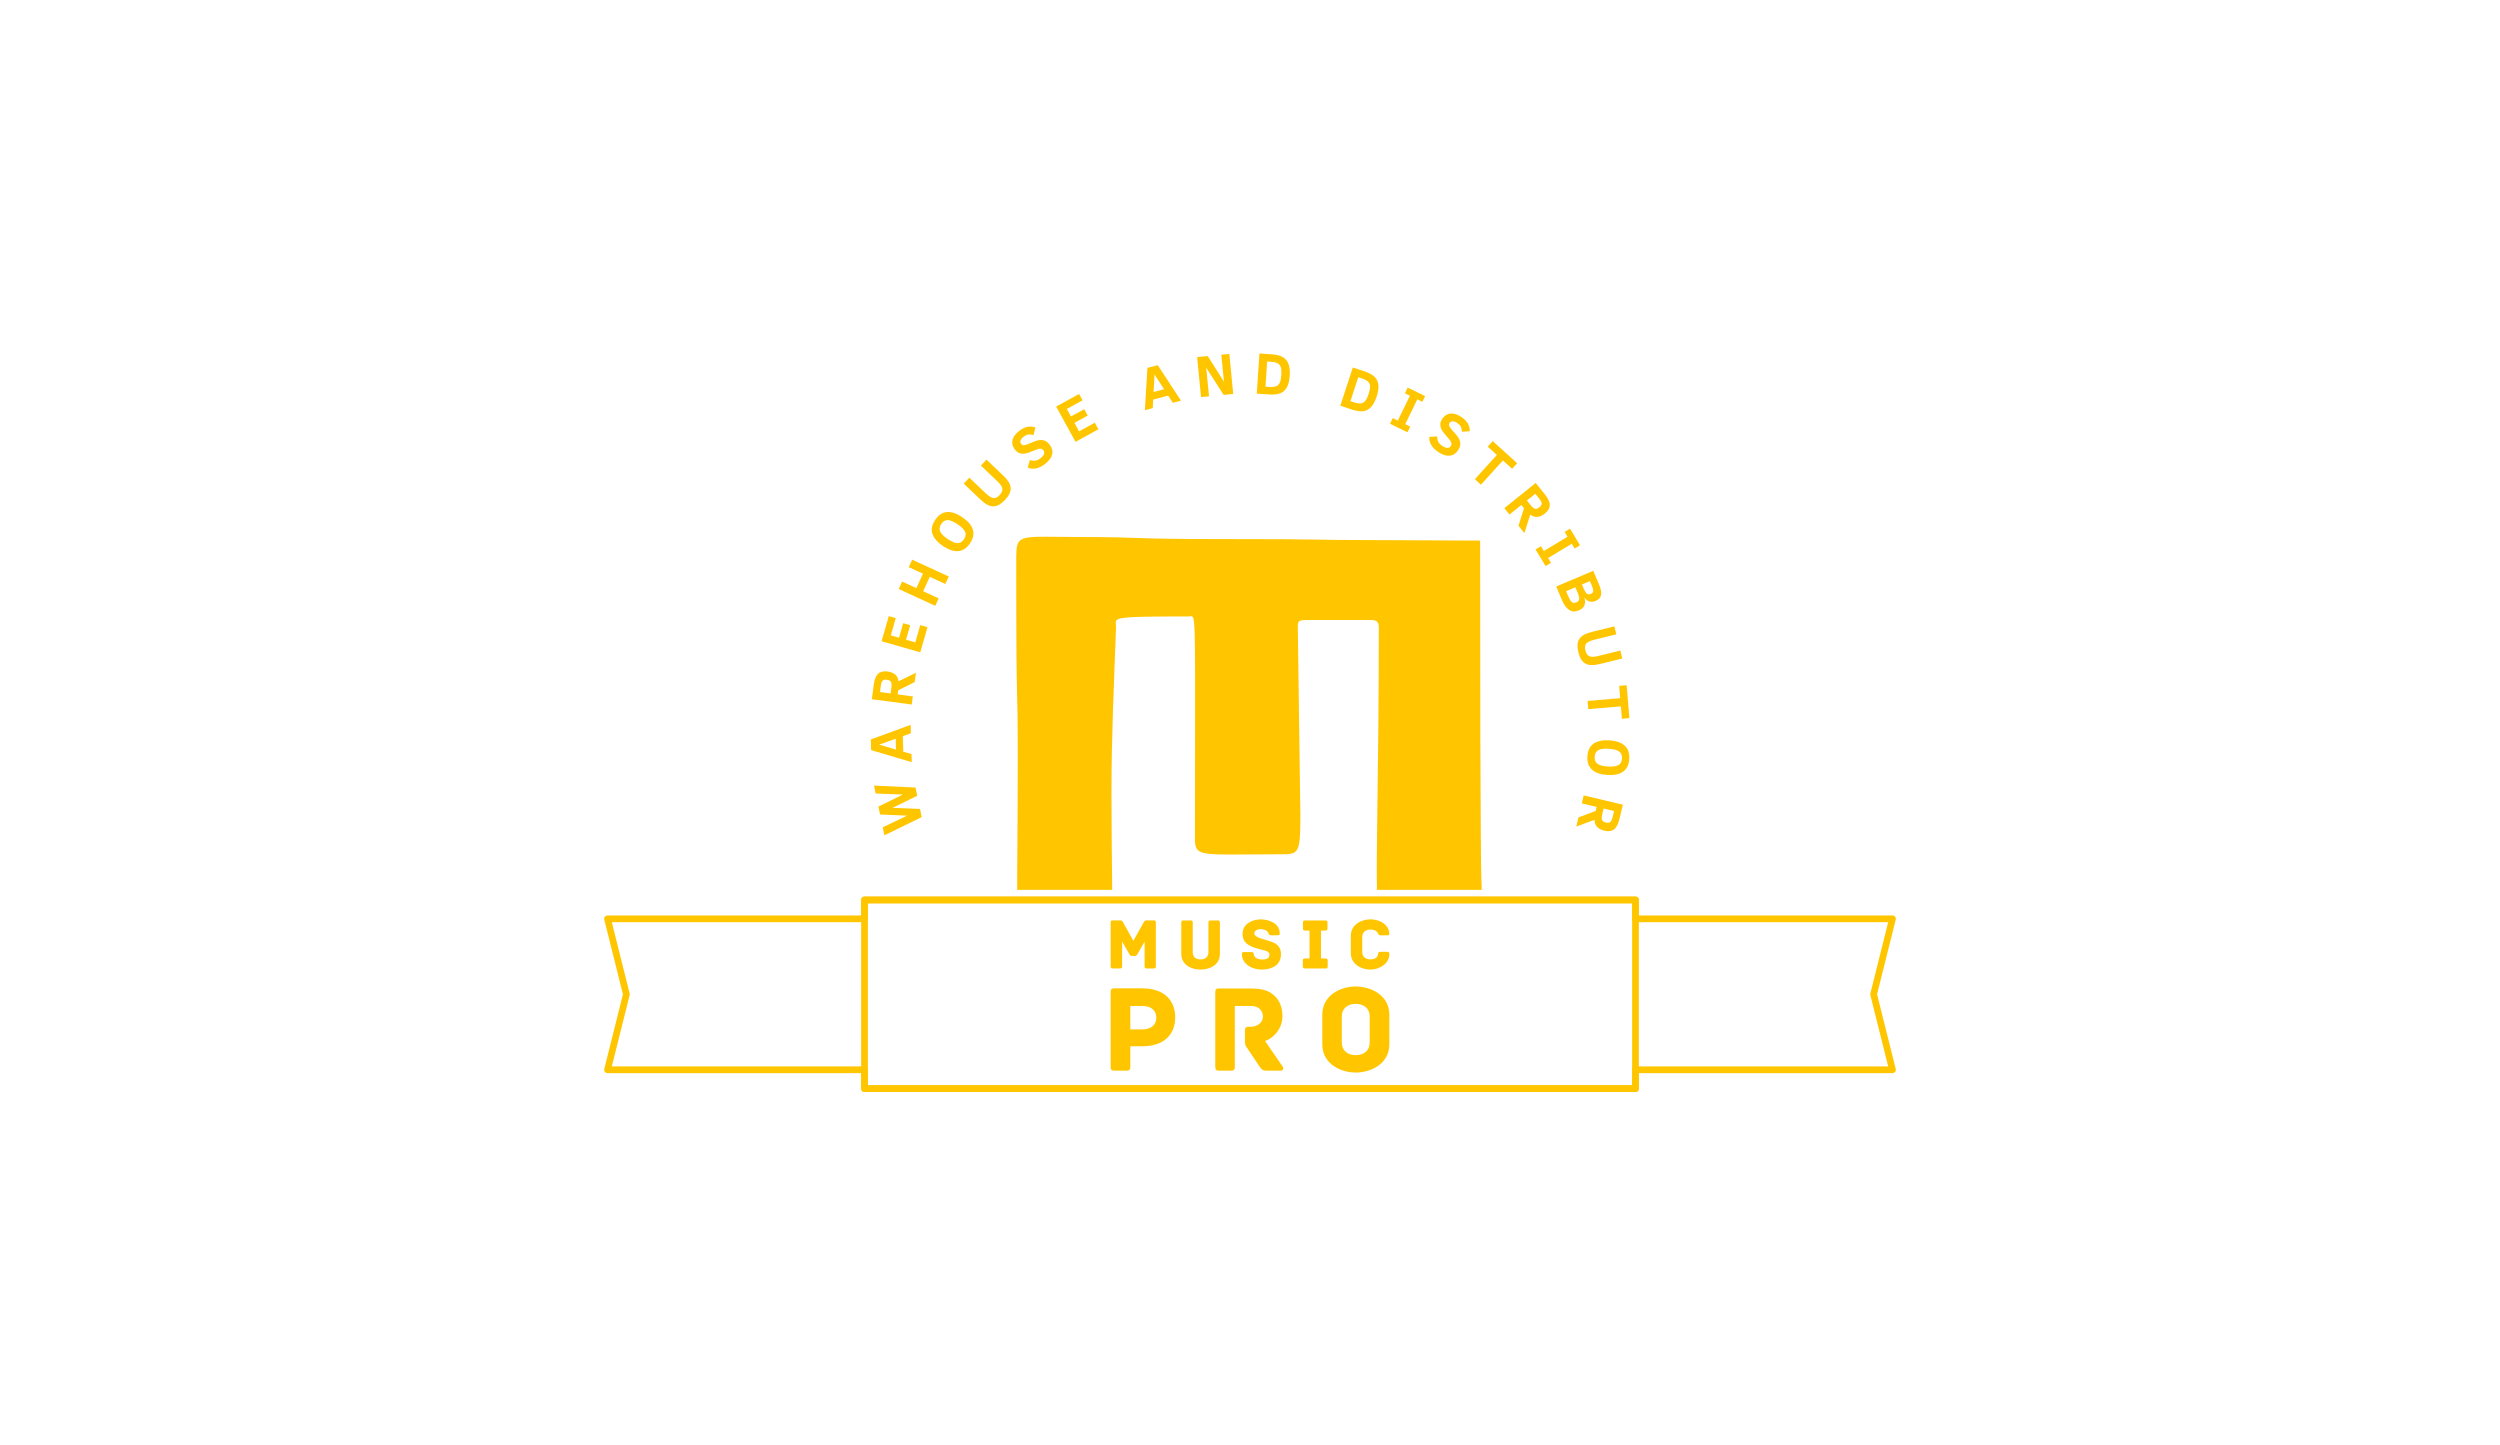 <svg xmlns:mydata="http://www.w3.org/2000/svg" mydata:contrastcolor="11111f" mydata:template="Contrast" mydata:presentation="2.5" mydata:layouttype="undefined" mydata:specialfontid="undefined" mydata:id1="004" mydata:id2="063" mydata:companyname="Music Pro" mydata:companytagline="warehouse and distributor" version="1.1" xmlns="http://www.w3.org/2000/svg" xmlns:xlink="http://www.w3.org/1999/xlink" viewBox="0 0 550 470" style="height: 318px;"><g fill="#ffc600" fill-rule="none" stroke="none" stroke-width="1" stroke-linecap="butt" stroke-linejoin="miter" stroke-miterlimit="10" stroke-dasharray="" stroke-dashoffset="0" font-family="none" font-weight="none" font-size="none" text-anchor="none" style="mix-blend-mode: normal"><g data-paper-data="{&quot;isGlobalGroup&quot;:true,&quot;bounds&quot;:{&quot;x&quot;:65.00000000000003,&quot;y&quot;:114.93278983677077,&quot;width&quot;:420,&quot;height&quot;:240.13442032645844}}"><g data-paper-data="{&quot;fillRule&quot;:&quot;nonzero&quot;,&quot;fillRuleOriginal&quot;:&quot;nonzero&quot;,&quot;isIcon&quot;:true,&quot;iconStyle&quot;:&quot;standalone&quot;,&quot;selectedEffects&quot;:{&quot;container&quot;:&quot;&quot;,&quot;transformation&quot;:&quot;&quot;,&quot;pattern&quot;:&quot;&quot;},&quot;bounds&quot;:{&quot;x&quot;:198.98119587795586,&quot;y&quot;:174.52074446583802,&quot;width&quot;:151.3441495328107,&quot;height&quot;:114.82199169635928},&quot;iconType&quot;:&quot;initial&quot;,&quot;initialText&quot;:&quot;M&quot;,&quot;rawInitialId&quot;:826,&quot;suitableAsStandaloneIcon&quot;:false}" fill-rule="evenodd" id="element-id-44851"><path d="M263.891,175.277c40.567,0 28.646,0.331 50.171,0.331l35.765,0.166c0,108.401 0.436,111.789 0.49,111.782c0.002,0 0.003,-0.003 0.005,-0.007c0.001,-0.005 0.002,-0.009 0.002,-0.009c0,0.628 0,1.228 0.002,1.803h-34.053c-0.135,-6.583 -0.014,-15.344 0.153,-27.538c0.194,-14.076 0.451,-32.727 0.451,-57.882c0,-1.656 -0.662,-2.318 -2.484,-2.318h-16.723c-0.771,0 -1.458,-0.004 -2.071,-0.008c-4.918,-0.029 -5.049,-0.03 -5.049,2.326c0,0.828 0.828,60.602 0.828,61.099c0,12.75 -0.496,12.75 -6.623,12.75c-19.476,0 -25.27,0.666 -26.971,-1.661c-0.844,-1.155 -0.68,-3.046 -0.68,-6.122c0,-62.94 0.351,-69.202 -1.014,-69.602c-0.258,-0.076 -0.578,0.058 -0.973,0.058c-24.005,0 -23.978,0.268 -23.734,2.619c0.027,0.26 0.056,0.545 0.056,0.858c-0.662,18.711 -1.49,35.268 -1.49,53.979c0,7.93 0.143,22.415 0.241,31.442h-30.886c-0.022,-3.666 0.012,-8.384 0.057,-14.457c0.054,-7.323 0.122,-16.617 0.122,-28.409c0,-28.811 -0.497,-8.445 -0.497,-62.92c0,-4.02 -0.095,-6.277 0.98,-7.53c1.759,-2.05 6.649,-1.412 20.215,-1.412c19.87,0 16.061,0.662 43.713,0.662z" data-paper-data="{&quot;isPathIcon&quot;:true}" id="element-id-56134"></path></g><g><path d="M243.695,299.265h-2.279c-0.783,0 -0.902,0.522 -1.068,0.807l-3.276,5.84l-3.252,-5.84c-0.19,-0.285 -0.285,-0.807 -1.092,-0.807h-2.35c-0.546,0 -0.688,0.261 -0.688,0.688v14.268c0,0.546 0.261,0.688 0.688,0.688h2.35c0.427,0 0.688,-0.142 0.688,-0.688v-8.048l2.398,4.154c0.119,0.19 0.309,0.499 0.665,0.499h1.187c0.356,0 0.57,-0.309 0.688,-0.499l2.374,-4.154v8.048c0,0.546 0.261,0.688 0.688,0.688h2.279c0.427,0 0.688,-0.142 0.688,-0.688v-14.268c0,-0.427 -0.142,-0.688 -0.688,-0.688z" data-paper-data="{&quot;glyphName&quot;:&quot;M&quot;,&quot;glyphIndex&quot;:0,&quot;firstGlyphOfWord&quot;:true,&quot;word&quot;:1,&quot;line&quot;:1,&quot;firstGlyphOfFirstLine&quot;:true}" fill-rule="nonzero" id="element-id-48145"></path><path d="M264.523,299.289h-2.35c-0.427,0 -0.688,0.142 -0.688,0.688v9.638c0,1.496 -0.997,2.35 -2.564,2.35c-1.567,0 -2.54,-0.855 -2.54,-2.35v-9.638c0,-0.546 -0.261,-0.688 -0.688,-0.688h-2.35c-0.427,0 -0.688,0.142 -0.688,0.688v10.161c0,3.727 3.442,5.128 6.267,5.128c2.825,0 6.291,-1.401 6.291,-5.128v-10.161c0,-0.546 -0.261,-0.688 -0.688,-0.688z" data-paper-data="{&quot;glyphName&quot;:&quot;U&quot;,&quot;glyphIndex&quot;:1,&quot;word&quot;:1,&quot;line&quot;:1}" fill-rule="nonzero" id="element-id-63083"></path><path d="M280.84,305.841c-0.95,-0.38 -4.439,-0.902 -4.439,-2.35c0,-1.068 1.306,-1.377 2.089,-1.377c0.712,0 1.567,0.214 2.018,0.641c0.285,0.285 0.404,0.475 0.499,0.712c0.119,0.309 0.19,0.641 0.641,0.641h2.326c0.546,0 0.688,-0.095 0.688,-0.665c0,-3.134 -3.3,-4.511 -6.315,-4.511c-2.967,0.119 -5.769,1.638 -5.769,4.724c0,3.015 2.208,3.965 4.605,4.724c2.018,0.641 4.131,0.665 4.131,1.994c0,1.329 -1.045,1.614 -2.326,1.614c-0.878,0 -1.852,-0.214 -2.326,-0.783c-0.309,-0.356 -0.427,-0.665 -0.451,-0.973c-0.047,-0.593 -0.309,-0.665 -0.855,-0.665h-2.303c-0.546,0 -0.688,0.119 -0.688,0.665c0,3.324 3.419,5.033 6.386,5.033c3.656,0 6.315,-1.614 6.315,-4.985c0,-3.229 -2.516,-3.917 -4.226,-4.439z" data-paper-data="{&quot;glyphName&quot;:&quot;S&quot;,&quot;glyphIndex&quot;:2,&quot;word&quot;:1,&quot;line&quot;:1}" fill-rule="nonzero" id="element-id-19915"></path><path d="M299.578,311.657h-1.496v-9.069h1.424c0.546,0 0.688,-0.261 0.688,-0.688v-1.923c0,-0.427 -0.142,-0.688 -0.688,-0.688h-6.6c-0.546,0 -0.688,0.261 -0.688,0.688v1.923c0,0.427 0.142,0.688 0.688,0.688h1.448v9.069h-1.496c-0.546,0 -0.688,0.261 -0.688,0.688v1.875c0,0.427 0.142,0.688 0.688,0.688h6.718c0.546,0 0.688,-0.261 0.688,-0.688v-1.875c0,-0.427 -0.142,-0.688 -0.688,-0.688z" data-paper-data="{&quot;glyphName&quot;:&quot;I&quot;,&quot;glyphIndex&quot;:3,&quot;word&quot;:1,&quot;line&quot;:1}" fill-rule="nonzero" id="element-id-76975"></path><path d="M320.311,310.281c0,-0.57 -0.19,-0.807 -0.712,-0.807h-2.326c-0.522,0 -0.57,0.38 -0.641,0.855c-0.19,1.139 -1.211,1.614 -2.493,1.614c-1.567,0 -2.635,-0.855 -2.635,-2.374v-4.938c0,-1.496 1.068,-2.374 2.635,-2.374c1.282,0 1.947,0.356 2.445,1.139c0.19,0.285 0.214,0.736 0.712,0.736h2.279c0.546,0 0.736,-0.119 0.736,-0.688c-0.309,-3.015 -3.229,-4.511 -6.172,-4.511c-2.825,0 -6.362,1.638 -6.362,5.365v5.603c0,3.727 3.537,5.365 6.362,5.365c2.944,0 6.172,-1.923 6.172,-4.985z" data-paper-data="{&quot;glyphName&quot;:&quot;C&quot;,&quot;glyphIndex&quot;:4,&quot;lastGlyphOfWord&quot;:true,&quot;word&quot;:1,&quot;line&quot;:1,&quot;lastGlyphOfFirstLine&quot;:true}" fill-rule="nonzero" id="element-id-37921"></path><path d="M240.022,321.37h-9.153c-0.936,0 -1.18,0.447 -1.18,1.18v24.408c0,0.936 0.447,1.18 1.18,1.18h4.027c0.732,0 1.18,-0.244 1.18,-1.18v-6.753h3.905c6.956,0 10.699,-3.743 10.699,-9.397c0,-5.614 -3.661,-9.438 -10.658,-9.438zM239.981,334.713h-3.905v-7.607h3.905c3.173,0 4.556,1.709 4.556,3.824c0,2.034 -1.383,3.783 -4.556,3.783z" data-paper-data="{&quot;glyphName&quot;:&quot;P&quot;,&quot;glyphIndex&quot;:5,&quot;firstGlyphOfWord&quot;:true,&quot;word&quot;:2,&quot;line&quot;:2,&quot;firstGlyphOfSecondLine&quot;:true}" fill-rule="nonzero" id="element-id-20089"></path><path d="M285.638,346.836l-5.736,-8.339c2.522,-0.854 5.655,-3.824 5.655,-8.095c0,-2.604 -0.854,-4.922 -2.359,-6.387c-1.709,-1.709 -3.661,-2.604 -8.095,-2.604h-10.251c-0.936,0 -1.139,0.447 -1.139,1.18v24.367c0,0.936 0.407,1.18 1.139,1.18h4.027c0.732,0 1.18,-0.244 1.18,-1.18v-19.852h5.41c2.115,0 3.743,1.342 3.743,3.458c0,1.912 -1.871,3.295 -3.865,3.295h-0.814c-0.936,0 -1.18,0.447 -1.18,1.18v3.254c0,1.139 0.081,1.587 0.447,2.075l4.393,6.55c0.57,0.854 1.058,1.22 2.034,1.22h4.8c0.773,0 0.976,-0.732 0.61,-1.302z" data-paper-data="{&quot;glyphName&quot;:&quot;R&quot;,&quot;glyphIndex&quot;:6,&quot;word&quot;:2,&quot;line&quot;:2}" fill-rule="nonzero" id="element-id-21305"></path><path d="M320.311,329.953c0,-6.427 -6.102,-9.194 -10.943,-9.194c-4.841,0 -10.862,2.766 -10.862,9.194v9.601c0,6.427 6.021,9.194 10.862,9.194c4.841,0 10.943,-2.766 10.943,-9.194zM313.924,338.984c0,2.604 -1.871,4.109 -4.556,4.109c-2.644,0 -4.516,-1.505 -4.516,-4.109v-8.461c0,-2.604 1.871,-4.109 4.516,-4.109c2.685,0 4.556,1.505 4.556,4.109z" data-paper-data="{&quot;glyphName&quot;:&quot;O&quot;,&quot;glyphIndex&quot;:7,&quot;lastGlyphOfWord&quot;:true,&quot;word&quot;:2,&quot;line&quot;:2,&quot;lastGlyphOfSecondLine&quot;:true}" fill-rule="nonzero" id="element-id-56098"></path><path d="M148.563,348.932h-82.471c-0.036,0 -0.071,-0.002 -0.107,-0.006c-0.036,-0.003 -0.071,-0.008 -0.106,-0.015c-0.035,-0.007 -0.07,-0.016 -0.104,-0.026c-0.034,-0.01 -0.068,-0.022 -0.101,-0.036c-0.033,-0.013 -0.066,-0.029 -0.097,-0.046c-0.031,-0.017 -0.062,-0.036 -0.091,-0.055c-0.03,-0.02 -0.059,-0.041 -0.086,-0.063c-0.028,-0.023 -0.054,-0.047 -0.079,-0.072c-0.026,-0.025 -0.05,-0.052 -0.072,-0.079c-0.022,-0.028 -0.044,-0.056 -0.064,-0.086c-0.02,-0.03 -0.038,-0.061 -0.055,-0.092c-0.017,-0.032 -0.032,-0.064 -0.046,-0.097c-0.014,-0.033 -0.026,-0.066 -0.036,-0.1c-0.011,-0.034 -0.02,-0.069 -0.026,-0.104c-0.007,-0.035 -0.012,-0.07 -0.015,-0.106c-0.004,-0.036 -0.006,-0.071 -0.006,-0.107c0,-0.09 0.011,-0.178 0.033,-0.266l6.069,-24.277l-6.069,-24.277c-0.009,-0.035 -0.016,-0.07 -0.021,-0.106c-0.005,-0.035 -0.009,-0.071 -0.01,-0.106c-0.002,-0.036 -0.002,-0.072 0,-0.108c0.002,-0.036 0.005,-0.071 0.01,-0.107c0.005,-0.035 0.012,-0.07 0.021,-0.105c0.009,-0.035 0.019,-0.069 0.031,-0.103c0.012,-0.034 0.025,-0.067 0.041,-0.099c0.016,-0.033 0.032,-0.064 0.051,-0.095c0.018,-0.03 0.038,-0.06 0.059,-0.089c0.021,-0.029 0.044,-0.056 0.068,-0.083c0.024,-0.027 0.049,-0.052 0.076,-0.076c0.026,-0.024 0.054,-0.046 0.083,-0.067c0.029,-0.021 0.059,-0.041 0.089,-0.059c0.03,-0.019 0.062,-0.036 0.095,-0.051c0.032,-0.016 0.065,-0.029 0.099,-0.041c0.034,-0.012 0.068,-0.023 0.103,-0.031c0.087,-0.022 0.175,-0.033 0.265,-0.033h82.471v-5.043c0,-0.036 0.002,-0.071 0.005,-0.107c0.004,-0.036 0.009,-0.071 0.016,-0.107c0.007,-0.035 0.016,-0.069 0.026,-0.104c0.01,-0.034 0.022,-0.068 0.036,-0.101c0.014,-0.033 0.029,-0.066 0.046,-0.097c0.017,-0.032 0.035,-0.062 0.055,-0.091c0.02,-0.03 0.041,-0.059 0.064,-0.086c0.023,-0.028 0.047,-0.054 0.072,-0.079c0.025,-0.026 0.052,-0.05 0.079,-0.072c0.028,-0.023 0.056,-0.044 0.086,-0.064c0.03,-0.02 0.06,-0.038 0.092,-0.055c0.032,-0.017 0.064,-0.033 0.097,-0.047c0.033,-0.013 0.067,-0.025 0.101,-0.036c0.034,-0.01 0.069,-0.019 0.104,-0.026c0.035,-0.007 0.07,-0.012 0.106,-0.016c0.036,-0.003 0.071,-0.005 0.107,-0.005h250.689c0.036,0 0.071,0.002 0.107,0.005c0.036,0.004 0.071,0.009 0.107,0.016c0.035,0.007 0.069,0.016 0.104,0.026c0.034,0.011 0.068,0.023 0.101,0.036c0.033,0.014 0.066,0.029 0.097,0.047c0.032,0.017 0.062,0.035 0.091,0.055c0.03,0.02 0.059,0.041 0.086,0.064c0.028,0.022 0.054,0.047 0.079,0.072c0.026,0.025 0.05,0.052 0.072,0.079c0.023,0.027 0.044,0.056 0.064,0.086c0.02,0.029 0.038,0.06 0.055,0.091c0.017,0.032 0.033,0.064 0.047,0.097c0.013,0.033 0.025,0.067 0.036,0.101c0.01,0.034 0.019,0.069 0.026,0.104c0.007,0.035 0.012,0.071 0.016,0.107c0.003,0.035 0.005,0.071 0.005,0.107v5.043h82.47c0.036,0 0.072,0.002 0.108,0.006c0.035,0.003 0.071,0.008 0.106,0.015c0.035,0.007 0.07,0.016 0.104,0.026c0.034,0.01 0.068,0.022 0.1,0.036c0.033,0.013 0.066,0.029 0.097,0.046c0.032,0.017 0.062,0.036 0.092,0.055c0.029,0.02 0.058,0.041 0.086,0.063c0.028,0.023 0.054,0.047 0.079,0.072c0.025,0.025 0.049,0.052 0.072,0.079c0.022,0.028 0.044,0.056 0.063,0.086c0.02,0.03 0.038,0.061 0.055,0.092c0.017,0.032 0.032,0.064 0.046,0.097c0.014,0.033 0.026,0.066 0.036,0.1c0.01,0.034 0.019,0.069 0.026,0.104c0.007,0.035 0.012,0.07 0.016,0.106c0.004,0.036 0.006,0.071 0.006,0.107c0,0.09 -0.011,0.178 -0.033,0.266l-6.069,24.277l6.069,24.277c0.017,0.07 0.028,0.141 0.031,0.212c0.003,0.072 -0,0.143 -0.01,0.214c-0.011,0.071 -0.028,0.14 -0.052,0.208c-0.024,0.067 -0.055,0.132 -0.091,0.193c-0.037,0.062 -0.079,0.119 -0.128,0.172c-0.049,0.053 -0.102,0.101 -0.159,0.144c-0.058,0.043 -0.119,0.079 -0.184,0.11c-0.065,0.031 -0.132,0.055 -0.201,0.072c-0.087,0.022 -0.176,0.033 -0.266,0.033h-82.47v5.043c0,0.036 -0.002,0.071 -0.005,0.107c-0.004,0.036 -0.009,0.071 -0.016,0.107c-0.007,0.035 -0.016,0.069 -0.026,0.104c-0.011,0.034 -0.023,0.068 -0.036,0.101c-0.014,0.033 -0.029,0.066 -0.047,0.097c-0.017,0.032 -0.035,0.062 -0.055,0.091c-0.02,0.03 -0.041,0.059 -0.064,0.086c-0.022,0.028 -0.047,0.054 -0.072,0.079c-0.025,0.026 -0.052,0.05 -0.079,0.072c-0.027,0.023 -0.056,0.044 -0.086,0.064c-0.029,0.02 -0.06,0.038 -0.091,0.055c-0.032,0.017 -0.064,0.033 -0.097,0.047c-0.033,0.013 -0.067,0.025 -0.101,0.036c-0.034,0.01 -0.069,0.019 -0.104,0.026c-0.035,0.007 -0.071,0.012 -0.107,0.016c-0.035,0.003 -0.071,0.005 -0.107,0.005h-250.689c-0.036,0 -0.071,-0.002 -0.107,-0.005c-0.036,-0.004 -0.071,-0.009 -0.106,-0.016c-0.035,-0.007 -0.07,-0.016 -0.104,-0.026c-0.034,-0.011 -0.068,-0.023 -0.101,-0.036c-0.033,-0.014 -0.065,-0.029 -0.097,-0.047c-0.032,-0.017 -0.062,-0.035 -0.092,-0.055c-0.03,-0.02 -0.058,-0.041 -0.086,-0.064c-0.028,-0.022 -0.054,-0.047 -0.079,-0.072c-0.025,-0.025 -0.049,-0.052 -0.072,-0.079c-0.023,-0.027 -0.044,-0.056 -0.064,-0.086c-0.02,-0.029 -0.038,-0.06 -0.055,-0.091c-0.017,-0.032 -0.032,-0.064 -0.046,-0.097c-0.014,-0.033 -0.026,-0.067 -0.036,-0.101c-0.01,-0.034 -0.019,-0.069 -0.026,-0.104c-0.007,-0.035 -0.012,-0.071 -0.016,-0.107c-0.003,-0.035 -0.005,-0.071 -0.005,-0.107zM150.748,347.84c0,-0.036 -0.002,-0.072 -0.005,-0.108c-0.004,-0.035 -0.009,-0.071 -0.016,-0.106c-0.007,-0.035 -0.016,-0.07 -0.026,-0.104c-0.01,-0.034 -0.022,-0.068 -0.036,-0.1c-0.014,-0.033 -0.029,-0.066 -0.046,-0.097c-0.017,-0.032 -0.035,-0.062 -0.055,-0.092c-0.02,-0.029 -0.041,-0.058 -0.064,-0.086c-0.023,-0.028 -0.047,-0.054 -0.072,-0.079c-0.025,-0.025 -0.052,-0.049 -0.079,-0.072c-0.028,-0.022 -0.056,-0.044 -0.086,-0.063c-0.03,-0.02 -0.06,-0.038 -0.092,-0.055c-0.032,-0.017 -0.064,-0.032 -0.097,-0.046c-0.033,-0.013 -0.067,-0.025 -0.101,-0.036c-0.034,-0.01 -0.069,-0.019 -0.104,-0.026c-0.035,-0.007 -0.07,-0.012 -0.106,-0.016c-0.036,-0.004 -0.071,-0.006 -0.107,-0.006h-82.164l5.796,-23.184c0.044,-0.177 0.044,-0.353 0,-0.53l-5.796,-23.184h82.164c0.036,0 0.071,-0.002 0.107,-0.006c0.036,-0.004 0.071,-0.009 0.106,-0.016c0.035,-0.007 0.07,-0.016 0.104,-0.026c0.034,-0.011 0.068,-0.023 0.101,-0.036c0.033,-0.014 0.065,-0.029 0.097,-0.046c0.032,-0.017 0.062,-0.036 0.092,-0.055c0.03,-0.02 0.058,-0.041 0.086,-0.063c0.028,-0.023 0.054,-0.047 0.079,-0.072c0.025,-0.025 0.049,-0.052 0.072,-0.079c0.023,-0.028 0.044,-0.056 0.064,-0.086c0.02,-0.03 0.038,-0.061 0.055,-0.092c0.017,-0.032 0.032,-0.064 0.046,-0.097c0.014,-0.033 0.026,-0.066 0.036,-0.1c0.01,-0.034 0.019,-0.069 0.026,-0.104c0.007,-0.035 0.012,-0.071 0.016,-0.106c0.003,-0.036 0.005,-0.072 0.005,-0.108v-5.043h248.504v5.043c0,0.036 0.002,0.072 0.005,0.108c0.004,0.035 0.009,0.071 0.016,0.106c0.007,0.035 0.016,0.07 0.026,0.104c0.011,0.034 0.023,0.068 0.036,0.1c0.014,0.033 0.029,0.066 0.047,0.097c0.017,0.032 0.035,0.062 0.055,0.092c0.02,0.029 0.041,0.058 0.064,0.086c0.022,0.028 0.047,0.054 0.072,0.079c0.025,0.025 0.052,0.049 0.079,0.072c0.027,0.022 0.056,0.044 0.086,0.063c0.029,0.02 0.06,0.038 0.091,0.055c0.032,0.017 0.064,0.032 0.097,0.046c0.033,0.013 0.067,0.025 0.101,0.036c0.034,0.01 0.069,0.019 0.104,0.026c0.035,0.007 0.071,0.012 0.107,0.016c0.035,0.004 0.071,0.006 0.107,0.006h82.164l-5.796,23.184c-0.044,0.177 -0.044,0.353 0,0.53l5.796,23.184h-82.164c-0.036,0 -0.071,0.002 -0.107,0.006c-0.036,0.004 -0.071,0.009 -0.107,0.016c-0.035,0.007 -0.069,0.016 -0.104,0.026c-0.034,0.011 -0.068,0.023 -0.101,0.036c-0.033,0.014 -0.066,0.029 -0.097,0.046c-0.032,0.017 -0.062,0.036 -0.091,0.055c-0.03,0.02 -0.059,0.041 -0.086,0.063c-0.028,0.023 -0.054,0.047 -0.079,0.072c-0.026,0.025 -0.05,0.052 -0.072,0.079c-0.023,0.028 -0.044,0.056 -0.064,0.086c-0.02,0.03 -0.038,0.061 -0.055,0.092c-0.017,0.032 -0.033,0.064 -0.047,0.097c-0.013,0.033 -0.025,0.066 -0.036,0.1c-0.01,0.034 -0.019,0.069 -0.026,0.104c-0.007,0.035 -0.012,0.071 -0.016,0.106c-0.003,0.036 -0.005,0.072 -0.005,0.108v5.043h-248.504z" fill-rule="evenodd" id="element-id-99220"></path><path d="M148.563,292.62v61.355c0,0.036 0.002,0.071 0.005,0.107c0.004,0.036 0.009,0.071 0.016,0.107c0.007,0.035 0.016,0.069 0.026,0.104c0.01,0.034 0.022,0.068 0.036,0.101c0.014,0.033 0.029,0.066 0.046,0.097c0.017,0.032 0.035,0.062 0.055,0.091c0.02,0.03 0.041,0.059 0.064,0.086c0.023,0.028 0.047,0.054 0.072,0.079c0.025,0.026 0.052,0.05 0.079,0.072c0.028,0.023 0.056,0.044 0.086,0.064c0.03,0.02 0.06,0.038 0.092,0.055c0.032,0.017 0.064,0.033 0.097,0.047c0.033,0.013 0.067,0.025 0.101,0.036c0.034,0.01 0.069,0.019 0.104,0.026c0.035,0.007 0.07,0.012 0.106,0.016c0.036,0.003 0.071,0.005 0.107,0.005h250.689c0.036,0 0.071,-0.002 0.107,-0.005c0.036,-0.004 0.071,-0.009 0.107,-0.016c0.035,-0.007 0.069,-0.016 0.104,-0.026c0.034,-0.011 0.068,-0.023 0.101,-0.036c0.033,-0.014 0.066,-0.029 0.097,-0.047c0.032,-0.017 0.062,-0.035 0.091,-0.055c0.03,-0.02 0.059,-0.041 0.086,-0.064c0.028,-0.022 0.054,-0.047 0.079,-0.072c0.026,-0.025 0.05,-0.052 0.072,-0.079c0.023,-0.027 0.044,-0.056 0.064,-0.086c0.02,-0.029 0.038,-0.06 0.055,-0.091c0.017,-0.032 0.033,-0.064 0.047,-0.097c0.013,-0.033 0.025,-0.067 0.036,-0.101c0.01,-0.034 0.019,-0.069 0.026,-0.104c0.007,-0.035 0.012,-0.071 0.016,-0.107c0.003,-0.035 0.005,-0.071 0.005,-0.107v-61.355c0,-0.036 -0.002,-0.071 -0.005,-0.107c-0.004,-0.036 -0.009,-0.071 -0.016,-0.107c-0.007,-0.035 -0.016,-0.069 -0.026,-0.104c-0.011,-0.034 -0.023,-0.068 -0.036,-0.101c-0.014,-0.033 -0.029,-0.066 -0.047,-0.097c-0.017,-0.032 -0.035,-0.062 -0.055,-0.091c-0.02,-0.03 -0.041,-0.059 -0.064,-0.086c-0.022,-0.028 -0.047,-0.054 -0.072,-0.079c-0.025,-0.026 -0.052,-0.05 -0.079,-0.072c-0.027,-0.023 -0.056,-0.044 -0.086,-0.064c-0.029,-0.02 -0.06,-0.038 -0.091,-0.055c-0.032,-0.017 -0.064,-0.033 -0.097,-0.047c-0.033,-0.013 -0.067,-0.025 -0.101,-0.036c-0.034,-0.01 -0.069,-0.019 -0.104,-0.026c-0.035,-0.007 -0.071,-0.012 -0.107,-0.016c-0.035,-0.003 -0.071,-0.005 -0.107,-0.005h-250.689c-0.036,0 -0.071,0.002 -0.107,0.005c-0.036,0.004 -0.071,0.009 -0.106,0.016c-0.035,0.007 -0.07,0.016 -0.104,0.026c-0.034,0.011 -0.068,0.023 -0.101,0.036c-0.033,0.014 -0.065,0.029 -0.097,0.047c-0.032,0.017 -0.062,0.035 -0.092,0.055c-0.03,0.02 -0.058,0.041 -0.086,0.064c-0.028,0.022 -0.054,0.047 -0.079,0.072c-0.025,0.025 -0.049,0.052 -0.072,0.079c-0.023,0.027 -0.044,0.056 -0.064,0.086c-0.02,0.029 -0.038,0.06 -0.055,0.091c-0.017,0.032 -0.032,0.064 -0.046,0.097c-0.014,0.033 -0.026,0.067 -0.036,0.101c-0.01,0.034 -0.019,0.069 -0.026,0.104c-0.007,0.035 -0.012,0.071 -0.016,0.107c-0.003,0.035 -0.005,0.071 -0.005,0.107zM150.748,352.882v-59.17h248.504v59.17z" fill-rule="evenodd" id="element-id-10120"></path></g><g data-paper-data="{&quot;isSecondaryText&quot;:true}" fill-rule="nonzero" id="element-id-40158"><path d="M166.244,256.07l0.56,2.675l-8.02,3.919l8.921,0.385l0.552,2.638l-12.133,5.92l-0.544,-2.601l7.931,-3.794l-8.802,-0.371l-0.54,-2.583l7.967,-3.898l-8.854,-0.341l-0.54,-2.583z" data-paper-data="{&quot;glyphName&quot;:&quot;W&quot;,&quot;glyphIndex&quot;:0,&quot;firstGlyphOfWord&quot;:true,&quot;word&quot;:1}" id="element-id-42559"></path><path d="M165.022,247.832l-13.216,-3.925l-0.107,-3.469l12.948,-4.743l0.084,2.732l-2.629,0.952l0.156,5.038l2.682,0.769zM159.9,243.732l-0.109,-3.526l-5.352,1.925z" data-paper-data="{&quot;glyphName&quot;:&quot;A&quot;,&quot;glyphIndex&quot;:1,&quot;word&quot;:1}" id="element-id-18828"></path><path d="M165.975,221.785l-5.35,2.66l-0.177,1.341l4.913,0.65l-0.35,2.644l-12.975,-1.717l0.624,-4.716c0.221,-1.669 0.682,-2.849 1.384,-3.542c0.702,-0.693 1.738,-0.948 3.106,-0.767c1.106,0.146 1.957,0.496 2.551,1.048c0.595,0.552 0.926,1.269 0.994,2.149l5.681,-2.778zM156.907,221.034c-0.663,-0.088 -1.128,0.021 -1.398,0.325c-0.269,0.305 -0.455,0.841 -0.556,1.61l-0.272,2.053l3.459,0.458l0.257,-1.941c0.079,-0.594 0.083,-1.057 0.012,-1.391c-0.07,-0.334 -0.215,-0.586 -0.434,-0.759c-0.219,-0.172 -0.575,-0.291 -1.069,-0.356z" data-paper-data="{&quot;glyphName&quot;:&quot;R&quot;,&quot;glyphIndex&quot;:2,&quot;word&quot;:1}" id="element-id-4668"></path><path d="M167.791,212.109l-12.584,-3.598l2.337,-8.174l2.264,0.647l-1.604,5.61l2.682,0.767l1.352,-4.728l2.273,0.65l-1.352,4.728l3.019,0.863l1.604,-5.61l2.346,0.671z" data-paper-data="{&quot;glyphName&quot;:&quot;E&quot;,&quot;glyphIndex&quot;:3,&quot;word&quot;:1}" id="element-id-45166"></path><path d="M175.933,189.885l-5.051,-2.324l-2.154,4.682l5.051,2.324l-1.115,2.423l-11.89,-5.471l1.115,-2.423l4.622,2.127l2.154,-4.682l-4.622,-2.127l1.119,-2.431l11.89,5.471z" data-paper-data="{&quot;glyphName&quot;:&quot;H&quot;,&quot;glyphIndex&quot;:4,&quot;word&quot;:1}" id="element-id-11854"></path><path d="M181.463,168.192c1.885,1.276 3.027,2.63 3.428,4.062c0.401,1.432 0.087,2.908 -0.942,4.427c-1.085,1.603 -2.378,2.446 -3.878,2.531c-1.5,0.085 -3.143,-0.477 -4.928,-1.686c-1.796,-1.216 -2.931,-2.534 -3.404,-3.955c-0.473,-1.421 -0.168,-2.932 0.917,-4.535c1.092,-1.613 2.384,-2.461 3.875,-2.544c1.491,-0.083 3.135,0.483 4.931,1.699zM179.92,170.471c-1.284,-0.869 -2.343,-1.322 -3.176,-1.356c-0.833,-0.035 -1.543,0.381 -2.129,1.248c-0.587,0.867 -0.709,1.68 -0.367,2.441c0.342,0.76 1.155,1.575 2.439,2.445c1.284,0.869 2.345,1.319 3.181,1.348c0.837,0.03 1.545,-0.384 2.124,-1.24c0.587,-0.867 0.709,-1.68 0.367,-2.441c-0.342,-0.76 -1.155,-1.575 -2.439,-2.445z" data-paper-data="{&quot;glyphName&quot;:&quot;O&quot;,&quot;glyphIndex&quot;:5,&quot;word&quot;:1}" id="element-id-75031"></path><path d="M194.846,154.713c1.484,1.412 2.264,2.728 2.339,3.948c0.075,1.22 -0.55,2.527 -1.876,3.92c-1.312,1.379 -2.579,2.069 -3.801,2.068c-1.222,-0.001 -2.582,-0.714 -4.08,-2.139l-5.522,-5.254l1.838,-1.932l5.385,5.123c0.644,0.613 1.21,1.033 1.697,1.262c0.487,0.229 0.946,0.291 1.376,0.186c0.43,-0.104 0.89,-0.415 1.381,-0.931c0.7,-0.735 0.993,-1.435 0.881,-2.099c-0.112,-0.664 -0.635,-1.439 -1.566,-2.326l-5.413,-5.149l1.838,-1.932z" data-paper-data="{&quot;glyphName&quot;:&quot;U&quot;,&quot;glyphIndex&quot;:6,&quot;word&quot;:1}" id="element-id-62511"></path><path d="M209.86,144.589c0.796,1.042 1.064,2.103 0.804,3.181c-0.26,1.078 -1.056,2.126 -2.389,3.144c-0.922,0.704 -1.839,1.162 -2.752,1.375c-0.912,0.213 -1.842,0.141 -2.788,-0.216l0.679,-2.493c0.501,0.157 0.924,0.239 1.269,0.245c0.346,0.006 0.703,-0.056 1.071,-0.187c0.368,-0.13 0.746,-0.343 1.131,-0.637c0.576,-0.44 0.951,-0.882 1.123,-1.327c0.172,-0.445 0.103,-0.87 -0.206,-1.276c-0.176,-0.231 -0.38,-0.38 -0.611,-0.45c-0.231,-0.069 -0.503,-0.074 -0.814,-0.015c-0.312,0.059 -0.801,0.229 -1.468,0.508c-0.652,0.268 -1.274,0.51 -1.865,0.728c-0.591,0.217 -1.151,0.341 -1.679,0.372c-0.528,0.03 -1.028,-0.056 -1.5,-0.259c-0.472,-0.203 -0.915,-0.575 -1.328,-1.116c-0.754,-0.987 -1.008,-2.012 -0.764,-3.075c0.244,-1.063 0.987,-2.068 2.23,-3.017c1.799,-1.373 3.543,-1.728 5.23,-1.065l-0.652,2.496c-0.622,-0.223 -1.184,-0.294 -1.685,-0.213c-0.501,0.081 -0.997,0.309 -1.488,0.684c-0.491,0.375 -0.823,0.769 -0.995,1.182c-0.172,0.413 -0.113,0.81 0.177,1.191c0.256,0.336 0.613,0.47 1.069,0.403c0.457,-0.067 1.152,-0.314 2.087,-0.742c0.529,-0.221 1.06,-0.43 1.592,-0.626c0.532,-0.196 1.058,-0.306 1.576,-0.328c0.518,-0.023 1.025,0.078 1.521,0.302c0.496,0.224 0.972,0.634 1.427,1.231z" data-paper-data="{&quot;glyphName&quot;:&quot;S&quot;,&quot;glyphIndex&quot;:7,&quot;word&quot;:1}" id="element-id-54342"></path><path d="M218.26,143.669l-6.296,-11.474l7.453,-4.09l1.133,2.064l-5.115,2.807l1.342,2.446l4.311,-2.365l1.137,2.073l-4.311,2.365l1.51,2.753l5.115,-2.807l1.174,2.139z" data-paper-data="{&quot;glyphName&quot;:&quot;E&quot;,&quot;glyphIndex&quot;:8,&quot;lastGlyphOfWord&quot;:true,&quot;word&quot;:1}" id="element-id-60389"></path><path d="M240.817,133.385l0.827,-13.761l3.354,-0.891l7.554,11.536l-2.641,0.701l-1.523,-2.345l-4.872,1.294l-0.141,2.787zM243.648,127.466l3.409,-0.905l-3.088,-4.777z" data-paper-data="{&quot;glyphName&quot;:&quot;A&quot;,&quot;glyphIndex&quot;:9,&quot;firstGlyphOfWord&quot;:true,&quot;word&quot;:2}" id="element-id-22076"></path><path d="M266.418,128.408l-5.649,-8.848l0.905,9.309l-2.598,0.252l-1.266,-13.027l3.445,-0.335l5.268,8.353l-0.854,-8.782l2.607,-0.253l1.266,13.027z" data-paper-data="{&quot;glyphName&quot;:&quot;N&quot;,&quot;glyphIndex&quot;:10,&quot;word&quot;:2}" id="element-id-95253"></path><path d="M287.924,122.147c-0.105,1.573 -0.406,2.823 -0.904,3.75c-0.498,0.927 -1.198,1.579 -2.102,1.955c-0.903,0.376 -2.148,0.511 -3.733,0.405l-3.982,-0.265l0.87,-13.059l3.944,0.263c1.541,0.103 2.751,0.408 3.631,0.915c0.879,0.507 1.504,1.249 1.875,2.224c0.371,0.976 0.504,2.247 0.4,3.813zM285.179,121.946c0.076,-1.139 0.02,-1.991 -0.166,-2.556c-0.187,-0.565 -0.539,-0.985 -1.058,-1.26c-0.519,-0.275 -1.303,-0.447 -2.354,-0.517l-1.019,-0.068l-0.545,8.19l1.019,0.068c1.051,0.07 1.85,0.002 2.397,-0.205c0.548,-0.207 0.954,-0.586 1.218,-1.137c0.264,-0.551 0.434,-1.39 0.509,-2.516z" data-paper-data="{&quot;glyphName&quot;:&quot;D&quot;,&quot;glyphIndex&quot;:11,&quot;lastGlyphOfWord&quot;:true,&quot;word&quot;:2}" id="element-id-65520"></path><path d="M316.188,128.918c-0.489,1.498 -1.09,2.635 -1.801,3.411c-0.711,0.776 -1.551,1.234 -2.519,1.376c-0.968,0.141 -2.207,-0.035 -3.717,-0.528l-3.793,-1.239l4.064,-12.441l3.758,1.227c1.468,0.48 2.566,1.074 3.293,1.782c0.727,0.708 1.15,1.581 1.269,2.618c0.119,1.037 -0.065,2.302 -0.553,3.794zM313.578,128.046c0.354,-1.085 0.511,-1.924 0.469,-2.518c-0.041,-0.594 -0.28,-1.088 -0.715,-1.482c-0.435,-0.394 -1.153,-0.755 -2.154,-1.082l-0.971,-0.317l-2.549,7.803l0.971,0.317c1.001,0.327 1.792,0.458 2.374,0.392c0.582,-0.065 1.069,-0.332 1.461,-0.801c0.392,-0.469 0.763,-1.24 1.114,-2.312z" data-paper-data="{&quot;glyphName&quot;:&quot;D&quot;,&quot;glyphIndex&quot;:12,&quot;firstGlyphOfWord&quot;:true,&quot;word&quot;:3}" id="element-id-83092"></path><path d="M326.205,140.563l-5.677,-2.771l0.9,-1.844l1.64,0.801l3.941,-8.073l-1.64,-0.801l0.9,-1.844l5.677,2.771l-0.9,1.844l-1.632,-0.796l-3.941,8.073l1.632,0.796z" data-paper-data="{&quot;glyphName&quot;:&quot;I&quot;,&quot;glyphIndex&quot;:13,&quot;word&quot;:3}" id="element-id-17512"></path><path d="M342.66,146.392c-0.73,1.09 -1.646,1.686 -2.751,1.789c-1.104,0.103 -2.353,-0.312 -3.747,-1.245c-0.964,-0.645 -1.694,-1.365 -2.19,-2.16c-0.496,-0.795 -0.728,-1.698 -0.696,-2.708l2.579,-0.163c0.013,0.525 0.072,0.951 0.179,1.28c0.106,0.329 0.28,0.647 0.523,0.953c0.242,0.306 0.565,0.595 0.969,0.865c0.602,0.403 1.142,0.615 1.618,0.634c0.476,0.019 0.857,-0.183 1.141,-0.608c0.161,-0.241 0.237,-0.482 0.228,-0.723c-0.009,-0.241 -0.092,-0.5 -0.249,-0.776c-0.157,-0.276 -0.475,-0.684 -0.955,-1.225c-0.464,-0.531 -0.895,-1.041 -1.291,-1.53c-0.397,-0.489 -0.695,-0.979 -0.894,-1.469c-0.199,-0.49 -0.279,-0.991 -0.24,-1.503c0.039,-0.512 0.249,-1.051 0.627,-1.617c0.691,-1.032 1.579,-1.604 2.663,-1.717c1.084,-0.112 2.276,0.266 3.575,1.136c1.881,1.259 2.78,2.794 2.698,4.606l-2.573,0.189c0.01,-0.661 -0.104,-1.215 -0.343,-1.664c-0.239,-0.448 -0.615,-0.844 -1.128,-1.188c-0.513,-0.344 -0.993,-0.53 -1.44,-0.56c-0.447,-0.03 -0.803,0.155 -1.07,0.553c-0.235,0.351 -0.247,0.732 -0.036,1.142c0.211,0.41 0.67,0.989 1.376,1.735c0.38,0.429 0.749,0.864 1.107,1.304c0.358,0.44 0.631,0.902 0.82,1.385c0.189,0.483 0.257,0.995 0.206,1.537c-0.052,0.542 -0.286,1.125 -0.704,1.748z" data-paper-data="{&quot;glyphName&quot;:&quot;S&quot;,&quot;glyphIndex&quot;:14,&quot;word&quot;:3}" id="element-id-80405"></path><path d="M357.243,149.723l-7.154,7.887l-1.975,-1.792l7.154,-7.887l-2.984,-2.707l1.639,-1.807l7.943,7.205l-1.639,1.807z" data-paper-data="{&quot;glyphName&quot;:&quot;T&quot;,&quot;glyphIndex&quot;:15,&quot;word&quot;:3}" id="element-id-84159"></path><path d="M362.305,170.966l1.772,-5.706l-0.847,-1.054l-3.863,3.104l-1.67,-2.079l10.203,-8.198l2.98,3.708c1.054,1.312 1.59,2.461 1.605,3.447c0.016,0.986 -0.514,1.911 -1.591,2.776c-0.87,0.699 -1.71,1.073 -2.52,1.121c-0.81,0.049 -1.557,-0.207 -2.241,-0.765l-1.914,6.027zM369.111,164.927c0.521,-0.419 0.764,-0.83 0.73,-1.236c-0.034,-0.405 -0.294,-0.91 -0.78,-1.514l-1.297,-1.614l-2.72,2.186l1.226,1.526c0.375,0.467 0.708,0.79 0.998,0.97c0.29,0.18 0.573,0.25 0.848,0.21c0.276,-0.039 0.608,-0.215 0.996,-0.527z" data-paper-data="{&quot;glyphName&quot;:&quot;R&quot;,&quot;glyphIndex&quot;:16,&quot;word&quot;:3}" id="element-id-59773"></path><path d="M371.106,184.063l-3.261,-5.41l1.758,-1.059l0.942,1.563l7.694,-4.638l-0.942,-1.563l1.758,-1.059l3.261,5.41l-1.758,1.059l-0.937,-1.555l-7.694,4.638l0.937,1.555z" data-paper-data="{&quot;glyphName&quot;:&quot;I&quot;,&quot;glyphIndex&quot;:17,&quot;word&quot;:3}" id="element-id-34217"></path><path d="M381.967,198.454c-1.208,0.511 -2.267,0.471 -3.179,-0.122c-0.912,-0.593 -1.68,-1.627 -2.304,-3.101l-1.918,-4.528l12.052,-5.104l1.803,4.258c0.654,1.544 0.897,2.745 0.73,3.604c-0.167,0.858 -0.738,1.494 -1.714,1.907c-0.749,0.317 -1.432,0.393 -2.05,0.227c-0.618,-0.166 -1.169,-0.602 -1.653,-1.308c0.288,1.069 0.281,1.94 -0.023,2.613c-0.304,0.673 -0.885,1.191 -1.744,1.555zM385.847,193.113c0.459,-0.194 0.705,-0.497 0.74,-0.909c0.034,-0.412 -0.098,-0.972 -0.398,-1.68l-0.664,-1.567l-2.586,1.095l0.634,1.498c0.307,0.726 0.637,1.221 0.989,1.486c0.352,0.265 0.78,0.291 1.286,0.077zM381.122,195.854c0.54,-0.229 0.844,-0.573 0.913,-1.034c0.069,-0.46 -0.11,-1.193 -0.535,-2.197l-0.704,-1.663l-3.013,1.276l0.527,1.245c0.406,0.958 0.732,1.599 0.978,1.922c0.247,0.324 0.515,0.521 0.806,0.593c0.291,0.072 0.633,0.024 1.028,-0.143z" data-paper-data="{&quot;glyphName&quot;:&quot;B&quot;,&quot;glyphIndex&quot;:18,&quot;word&quot;:3}" id="element-id-22197"></path><path d="M388.648,215.938c-1.99,0.49 -3.519,0.437 -4.587,-0.157c-1.068,-0.594 -1.832,-1.825 -2.291,-3.692c-0.455,-1.849 -0.353,-3.288 0.306,-4.317c0.659,-1.029 1.993,-1.79 4.001,-2.284l7.401,-1.821l0.637,2.59l-7.218,1.776c-0.863,0.212 -1.522,0.462 -1.978,0.75c-0.455,0.287 -0.755,0.64 -0.898,1.059c-0.144,0.418 -0.131,0.974 0.04,1.665c0.243,0.986 0.674,1.61 1.294,1.873c0.62,0.263 1.554,0.241 2.803,-0.066l7.255,-1.785l0.637,2.59z" data-paper-data="{&quot;glyphName&quot;:&quot;U&quot;,&quot;glyphIndex&quot;:19,&quot;word&quot;:3}" id="element-id-63098"></path><path d="M395.595,229.686l-10.612,0.883l-0.221,-2.658l10.612,-0.883l-0.334,-4.015l2.431,-0.202l0.889,10.687l-2.431,0.202z" data-paper-data="{&quot;glyphName&quot;:&quot;T&quot;,&quot;glyphIndex&quot;:20,&quot;word&quot;:3}" id="element-id-90640"></path><path d="M391.123,251.975c-2.271,-0.156 -3.939,-0.752 -5.005,-1.789c-1.066,-1.037 -1.537,-2.471 -1.411,-4.301c0.133,-1.931 0.826,-3.31 2.08,-4.137c1.254,-0.827 2.957,-1.167 5.108,-1.019c2.164,0.149 3.807,0.718 4.93,1.708c1.123,0.99 1.618,2.451 1.486,4.382c-0.133,1.944 -0.824,3.326 -2.072,4.147c-1.248,0.821 -2.953,1.157 -5.117,1.009zM391.312,249.23c1.547,0.106 2.69,-0.035 3.427,-0.423c0.738,-0.389 1.142,-1.105 1.214,-2.149c0.072,-1.044 -0.231,-1.809 -0.909,-2.295c-0.678,-0.486 -1.79,-0.782 -3.337,-0.888c-1.547,-0.106 -2.69,0.038 -3.428,0.433c-0.738,0.395 -1.143,1.108 -1.213,2.14c-0.072,1.044 0.231,1.809 0.909,2.295c0.678,0.486 1.79,0.782 3.337,0.888z" data-paper-data="{&quot;glyphName&quot;:&quot;O&quot;,&quot;glyphIndex&quot;:21,&quot;word&quot;:3}" id="element-id-41758"></path><path d="M381.807,265.788l5.591,-2.107l0.311,-1.316l-4.822,-1.141l0.614,-2.595l12.736,3.015l-1.096,4.629c-0.388,1.638 -0.966,2.766 -1.734,3.384c-0.768,0.618 -1.824,0.768 -3.168,0.45c-1.086,-0.257 -1.897,-0.69 -2.433,-1.3c-0.536,-0.61 -0.793,-1.356 -0.772,-2.238l-5.932,2.192zM390.753,267.448c0.65,0.154 1.125,0.093 1.423,-0.183c0.299,-0.276 0.537,-0.791 0.716,-1.546l0.477,-2.015l-3.396,-0.804l-0.451,1.905c-0.138,0.583 -0.189,1.044 -0.152,1.383c0.036,0.339 0.155,0.605 0.355,0.798c0.2,0.193 0.543,0.347 1.028,0.462z" data-paper-data="{&quot;glyphName&quot;:&quot;R&quot;,&quot;glyphIndex&quot;:22,&quot;lastGlyphOfWord&quot;:true,&quot;word&quot;:3}" id="element-id-16114"></path></g></g></g><rect data-element-id="element-id-40158" stroke-width="2" fill="transparent" class="invisible-element-box grouping-element" x="152" y="115" width="247" height="157" data-element-name="isSecondaryText"></rect><rect data-element-id="element-id-99220" stroke-width="2" fill="transparent" class="invisible-element-box individual-element" x="65" y="292" width="420" height="64"></rect><rect data-element-id="element-id-44851" stroke-width="2" fill="transparent" class="invisible-element-box grouping-element" x="199" y="175" width="151" height="115" data-element-name="isIcon"></rect><rect data-element-id="element-id-56134" stroke-width="2" fill="transparent" class="invisible-element-box individual-element" x="199" y="175" width="151" height="115"></rect><rect data-element-id="element-id-10120" stroke-width="2" fill="transparent" class="invisible-element-box individual-element" x="149" y="292" width="253" height="64"></rect><rect data-element-id="element-id-56098" stroke-width="2" fill="transparent" class="invisible-element-box individual-element" x="299" y="321" width="22" height="28"></rect><rect data-element-id="element-id-21305" stroke-width="2" fill="transparent" class="invisible-element-box individual-element" x="264" y="321" width="22" height="27"></rect><rect data-element-id="element-id-20089" stroke-width="2" fill="transparent" class="invisible-element-box individual-element" x="230" y="321" width="21" height="27"></rect><rect data-element-id="element-id-42559" stroke-width="2" fill="transparent" class="invisible-element-box individual-element" x="153" y="255" width="16" height="16"></rect><rect data-element-id="element-id-48145" stroke-width="2" fill="transparent" class="invisible-element-box individual-element" x="230" y="299" width="15" height="16"></rect><rect data-element-id="element-id-11854" stroke-width="2" fill="transparent" class="invisible-element-box individual-element" x="161" y="182" width="16" height="15"></rect><rect data-element-id="element-id-59773" stroke-width="2" fill="transparent" class="invisible-element-box individual-element" x="358" y="157" width="15" height="16"></rect><rect data-element-id="element-id-62511" stroke-width="2" fill="transparent" class="invisible-element-box individual-element" x="182" y="149" width="15" height="15"></rect><rect data-element-id="element-id-60389" stroke-width="2" fill="transparent" class="invisible-element-box individual-element" x="212" y="128" width="14" height="16"></rect><rect data-element-id="element-id-63083" stroke-width="2" fill="transparent" class="invisible-element-box individual-element" x="253" y="299" width="13" height="16"></rect><rect data-element-id="element-id-19915" stroke-width="2" fill="transparent" class="invisible-element-box individual-element" x="272" y="299" width="13" height="16"></rect><rect data-element-id="element-id-37921" stroke-width="2" fill="transparent" class="invisible-element-box individual-element" x="308" y="299" width="13" height="16"></rect><rect data-element-id="element-id-84159" stroke-width="2" fill="transparent" class="invisible-element-box individual-element" x="348" y="143" width="14" height="14"></rect><rect data-element-id="element-id-22197" stroke-width="2" fill="transparent" class="invisible-element-box individual-element" x="375" y="186" width="15" height="13"></rect><rect data-element-id="element-id-63098" stroke-width="2" fill="transparent" class="invisible-element-box individual-element" x="381" y="204" width="15" height="13"></rect><rect data-element-id="element-id-75031" stroke-width="2" fill="transparent" class="invisible-element-box individual-element" x="172" y="166" width="14" height="13"></rect><rect data-element-id="element-id-54342" stroke-width="2" fill="transparent" class="invisible-element-box individual-element" x="198" y="139" width="13" height="14"></rect><rect data-element-id="element-id-80405" stroke-width="2" fill="transparent" class="invisible-element-box individual-element" x="333" y="134" width="13" height="14"></rect><rect data-element-id="element-id-45166" stroke-width="2" fill="transparent" class="invisible-element-box individual-element" x="155" y="200" width="15" height="12"></rect><rect data-element-id="element-id-22076" stroke-width="2" fill="transparent" class="invisible-element-box individual-element" x="241" y="119" width="12" height="15"></rect><rect data-element-id="element-id-16114" stroke-width="2" fill="transparent" class="invisible-element-box individual-element" x="381" y="259" width="15" height="12"></rect><rect data-element-id="element-id-95253" stroke-width="2" fill="transparent" class="invisible-element-box individual-element" x="258" y="115" width="12" height="14"></rect><rect data-element-id="element-id-83092" stroke-width="2" fill="transparent" class="invisible-element-box individual-element" x="304" y="119" width="12" height="14"></rect><rect data-element-id="element-id-34217" stroke-width="2" fill="transparent" class="invisible-element-box individual-element" x="368" y="172" width="14" height="12"></rect><rect data-element-id="element-id-17512" stroke-width="2" fill="transparent" class="invisible-element-box individual-element" x="321" y="126" width="11" height="15"></rect><rect data-element-id="element-id-18828" stroke-width="2" fill="transparent" class="invisible-element-box individual-element" x="152" y="236" width="13" height="12"></rect><rect data-element-id="element-id-4668" stroke-width="2" fill="transparent" class="invisible-element-box individual-element" x="152" y="218" width="14" height="11"></rect><rect data-element-id="element-id-90640" stroke-width="2" fill="transparent" class="invisible-element-box individual-element" x="385" y="223" width="14" height="11"></rect><rect data-element-id="element-id-41758" stroke-width="2" fill="transparent" class="invisible-element-box individual-element" x="385" y="241" width="14" height="11"></rect><rect data-element-id="element-id-65520" stroke-width="2" fill="transparent" class="invisible-element-box individual-element" x="277" y="115" width="11" height="13"></rect><rect data-element-id="element-id-76975" stroke-width="2" fill="transparent" class="invisible-element-box individual-element" x="292" y="299" width="8" height="16"></rect></svg>